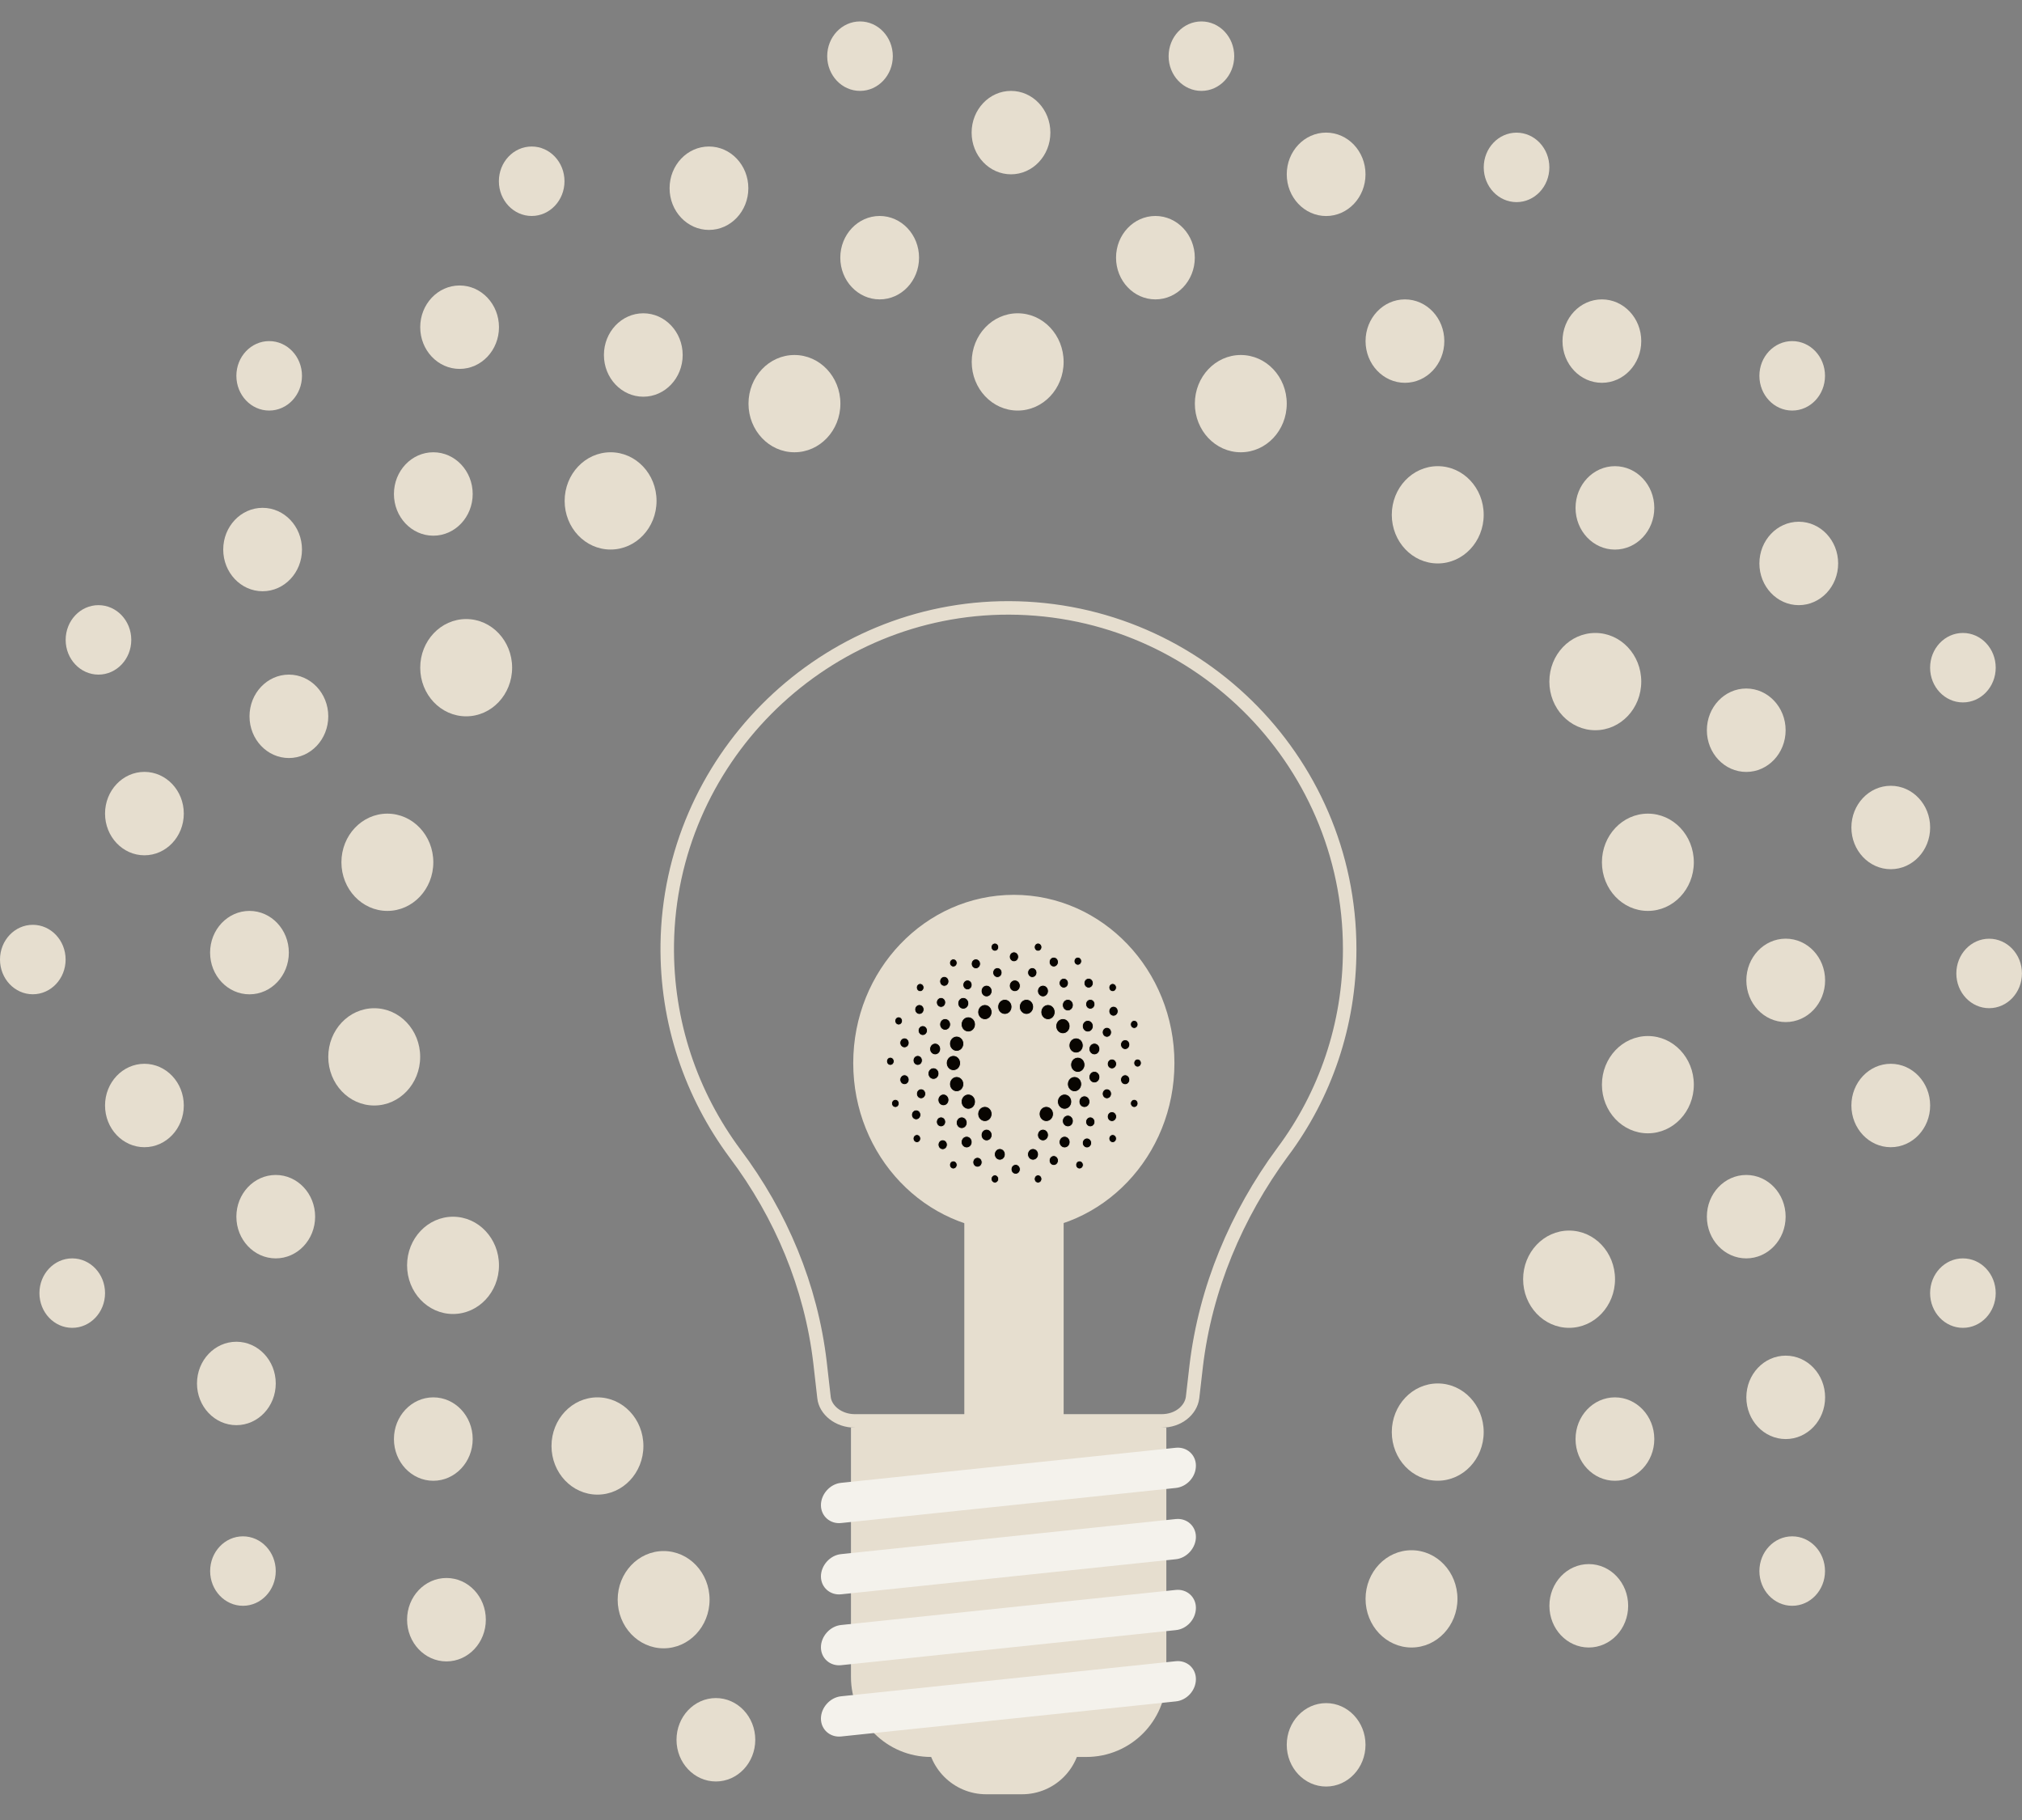 <svg width="40" height="36" viewBox="0 0 40 36" fill="none" xmlns="http://www.w3.org/2000/svg">
<rect x="0" y="0" width="40" height="36" fill="#808080" stroke="none"/>
<path d="M16.222 26.951L16.222 26.951C16.045 25.444 15.45 24.027 14.54 22.816C13.682 21.66 13.179 20.228 13.2 18.676C13.25 15.068 16.186 12.111 19.787 12.026C23.587 11.941 26.7 14.996 26.7 18.775C26.7 20.279 26.21 21.668 25.374 22.788L25.373 22.788C24.457 24.034 23.848 25.48 23.664 27.016L23.664 27.017L23.592 27.643C23.592 27.644 23.592 27.644 23.592 27.644C23.558 27.896 23.31 28.106 22.979 28.106H16.913C16.581 28.106 16.328 27.888 16.301 27.646L16.301 27.645L16.222 26.951Z" stroke="#E6DECF" stroke-width="0.267"/>
<path d="M20.218 35.491H19.509C18.866 35.491 18.338 34.97 18.338 34.319V33.235H21.382V34.319C21.389 34.963 20.868 35.491 20.218 35.491Z" fill="#E6DECF"/>
<path d="M21.49 34.753H18.417C17.543 34.753 16.834 34.045 16.834 33.17V28.239H23.073V33.17C23.073 34.045 22.365 34.753 21.49 34.753Z" fill="#E6DECF"/>
<path d="M23.261 29.432L16.638 30.126C16.421 30.148 16.24 29.989 16.24 29.772C16.24 29.555 16.421 29.352 16.638 29.331L23.261 28.637C23.477 28.615 23.658 28.774 23.658 28.991C23.658 29.215 23.477 29.41 23.261 29.432Z" fill="#F4F2EC"/>
<path d="M23.261 30.842L16.638 31.536C16.421 31.558 16.24 31.398 16.24 31.182C16.24 30.965 16.421 30.762 16.638 30.741L23.261 30.047C23.477 30.025 23.658 30.184 23.658 30.401C23.658 30.618 23.477 30.82 23.261 30.842Z" fill="#F4F2EC"/>
<path d="M23.261 32.244L16.638 32.938C16.421 32.96 16.24 32.801 16.24 32.584C16.24 32.367 16.421 32.165 16.638 32.143L23.261 31.449C23.477 31.427 23.658 31.587 23.658 31.803C23.658 32.028 23.477 32.223 23.261 32.244Z" fill="#F4F2EC"/>
<path d="M23.261 33.654L16.638 34.348C16.421 34.37 16.24 34.211 16.24 33.994C16.24 33.777 16.421 33.575 16.638 33.553L23.261 32.859C23.477 32.837 23.658 32.996 23.658 33.213C23.658 33.437 23.477 33.633 23.261 33.654Z" fill="#F4F2EC"/>
<rect x="19.102" y="24.217" width="1.914" height="3.879" fill="#E6DECF" stroke="#E6DECF" stroke-width="0.051"/>
<path d="M23.198 21.028C23.198 22.849 21.79 24.321 20.056 24.321C18.322 24.321 16.914 22.849 16.914 21.028C16.914 19.208 18.322 17.735 20.056 17.735C21.79 17.735 23.198 19.208 23.198 21.028Z" fill="#E6DECF" stroke="#E6DECF" stroke-width="0.07"/>
<path d="M19.624 22.034C19.624 22.117 19.561 22.183 19.484 22.183C19.407 22.183 19.343 22.117 19.343 22.034C19.343 21.952 19.407 21.886 19.484 21.886C19.561 21.886 19.624 21.952 19.624 22.034Z" fill="#080501" stroke="#E6DECF" stroke-width="0.015"/>
<path d="M19.065 21.444C19.065 21.526 19.002 21.593 18.925 21.593C18.848 21.593 18.785 21.526 18.785 21.444C18.785 21.361 18.848 21.295 18.925 21.295C19.002 21.295 19.065 21.361 19.065 21.444Z" fill="#080501" stroke="#E6DECF" stroke-width="0.015"/>
<path d="M19.001 21.027C19.001 21.11 18.938 21.176 18.861 21.176C18.784 21.176 18.721 21.11 18.721 21.027C18.721 20.945 18.784 20.878 18.861 20.878C18.938 20.878 19.001 20.945 19.001 21.027Z" fill="#080501" stroke="#E6DECF" stroke-width="0.015"/>
<path d="M19.065 20.645C19.065 20.727 19.002 20.794 18.925 20.794C18.848 20.794 18.785 20.727 18.785 20.645C18.785 20.562 18.848 20.496 18.925 20.496C19.002 20.496 19.065 20.562 19.065 20.645Z" fill="#080501" stroke="#E6DECF" stroke-width="0.015"/>
<path d="M19.296 20.263C19.296 20.345 19.233 20.411 19.155 20.411C19.078 20.411 19.015 20.345 19.015 20.263C19.015 20.18 19.078 20.114 19.155 20.114C19.233 20.114 19.296 20.18 19.296 20.263Z" fill="#080501" stroke="#E6DECF" stroke-width="0.015"/>
<path d="M19.624 20.02C19.624 20.102 19.561 20.168 19.484 20.168C19.407 20.168 19.343 20.102 19.343 20.02C19.343 19.937 19.407 19.871 19.484 19.871C19.561 19.871 19.624 19.937 19.624 20.02Z" fill="#080501" stroke="#E6DECF" stroke-width="0.015"/>
<path d="M20.018 19.915C20.018 19.998 19.955 20.064 19.878 20.064C19.801 20.064 19.738 19.998 19.738 19.915C19.738 19.833 19.801 19.767 19.878 19.767C19.955 19.767 20.018 19.833 20.018 19.915Z" fill="#080501" stroke="#E6DECF" stroke-width="0.015"/>
<path d="M20.446 19.915C20.446 19.998 20.383 20.064 20.306 20.064C20.229 20.064 20.166 19.998 20.166 19.915C20.166 19.833 20.229 19.767 20.306 19.767C20.383 19.767 20.446 19.833 20.446 19.915Z" fill="#080501" stroke="#E6DECF" stroke-width="0.015"/>
<path d="M20.872 20.02C20.872 20.102 20.809 20.168 20.732 20.168C20.655 20.168 20.592 20.102 20.592 20.02C20.592 19.937 20.655 19.871 20.732 19.871C20.809 19.871 20.872 19.937 20.872 20.02Z" fill="#080501" stroke="#E6DECF" stroke-width="0.015"/>
<path d="M21.167 20.297C21.167 20.38 21.104 20.446 21.027 20.446C20.95 20.446 20.887 20.38 20.887 20.297C20.887 20.215 20.95 20.149 21.027 20.149C21.104 20.149 21.167 20.215 21.167 20.297Z" fill="#080501" stroke="#E6DECF" stroke-width="0.015"/>
<path d="M21.428 20.68C21.428 20.762 21.365 20.828 21.288 20.828C21.211 20.828 21.148 20.762 21.148 20.68C21.148 20.597 21.211 20.531 21.288 20.531C21.365 20.531 21.428 20.597 21.428 20.68Z" fill="#080501" stroke="#E6DECF" stroke-width="0.015"/>
<path d="M21.462 21.062C21.462 21.144 21.398 21.21 21.322 21.21C21.244 21.21 21.181 21.144 21.181 21.062C21.181 20.979 21.244 20.913 21.322 20.913C21.398 20.913 21.462 20.979 21.462 21.062Z" fill="#080501" stroke="#E6DECF" stroke-width="0.015"/>
<path d="M21.397 21.444C21.397 21.526 21.334 21.593 21.257 21.593C21.18 21.593 21.117 21.526 21.117 21.444C21.117 21.361 21.18 21.295 21.257 21.295C21.334 21.295 21.397 21.361 21.397 21.444Z" fill="#080501" stroke="#E6DECF" stroke-width="0.015"/>
<path d="M21.2 21.791C21.2 21.874 21.137 21.94 21.06 21.94C20.983 21.94 20.92 21.874 20.92 21.791C20.92 21.709 20.983 21.642 21.06 21.642C21.137 21.642 21.2 21.709 21.2 21.791Z" fill="#080501" stroke="#E6DECF" stroke-width="0.015"/>
<path d="M20.839 22.034C20.839 22.117 20.776 22.183 20.698 22.183C20.622 22.183 20.558 22.117 20.558 22.034C20.558 21.952 20.622 21.886 20.698 21.886C20.776 21.886 20.839 21.952 20.839 22.034Z" fill="#080501" stroke="#E6DECF" stroke-width="0.015"/>
<path d="M19.296 21.791C19.296 21.874 19.233 21.94 19.155 21.94C19.078 21.94 19.015 21.874 19.015 21.791C19.015 21.709 19.078 21.642 19.155 21.642C19.233 21.642 19.296 21.709 19.296 21.791Z" fill="#080501" stroke="#E6DECF" stroke-width="0.015"/>
<path d="M19.625 22.451C19.625 22.515 19.576 22.565 19.517 22.565C19.458 22.565 19.41 22.515 19.41 22.451C19.41 22.388 19.458 22.337 19.517 22.337C19.576 22.337 19.625 22.388 19.625 22.451Z" fill="#080501" stroke="#E6DECF" stroke-width="0.015"/>
<path d="M19.886 22.833C19.886 22.897 19.838 22.947 19.779 22.947C19.72 22.947 19.672 22.897 19.672 22.833C19.672 22.77 19.72 22.719 19.779 22.719C19.838 22.719 19.886 22.77 19.886 22.833Z" fill="#080501" stroke="#E6DECF" stroke-width="0.015"/>
<path d="M20.543 22.833C20.543 22.897 20.494 22.947 20.435 22.947C20.376 22.947 20.328 22.897 20.328 22.833C20.328 22.77 20.376 22.719 20.435 22.719C20.494 22.719 20.543 22.77 20.543 22.833Z" fill="#080501" stroke="#E6DECF" stroke-width="0.015"/>
<path d="M20.74 22.451C20.74 22.515 20.691 22.565 20.633 22.565C20.574 22.565 20.525 22.515 20.525 22.451C20.525 22.388 20.574 22.337 20.633 22.337C20.691 22.337 20.74 22.388 20.74 22.451Z" fill="#080501" stroke="#E6DECF" stroke-width="0.015"/>
<path d="M21.232 22.173C21.232 22.237 21.183 22.287 21.125 22.287C21.066 22.287 21.017 22.237 21.017 22.173C21.017 22.11 21.066 22.059 21.125 22.059C21.183 22.059 21.232 22.11 21.232 22.173Z" fill="#080501" stroke="#E6DECF" stroke-width="0.015"/>
<path d="M21.168 22.59C21.168 22.654 21.119 22.704 21.06 22.704C21.001 22.704 20.953 22.654 20.953 22.59C20.953 22.527 21.001 22.476 21.06 22.476C21.119 22.476 21.168 22.527 21.168 22.59Z" fill="#080501" stroke="#E6DECF" stroke-width="0.015"/>
<path d="M21.56 21.791C21.56 21.855 21.512 21.905 21.453 21.905C21.394 21.905 21.346 21.855 21.346 21.791C21.346 21.728 21.394 21.677 21.453 21.677C21.512 21.677 21.56 21.728 21.56 21.791Z" fill="#080501" stroke="#E6DECF" stroke-width="0.015"/>
<path d="M21.757 21.305C21.757 21.368 21.709 21.419 21.65 21.419C21.591 21.419 21.543 21.368 21.543 21.305C21.543 21.242 21.591 21.191 21.65 21.191C21.709 21.191 21.757 21.242 21.757 21.305Z" fill="#080501" stroke="#E6DECF" stroke-width="0.015"/>
<path d="M21.757 20.749C21.757 20.812 21.709 20.863 21.65 20.863C21.591 20.863 21.543 20.812 21.543 20.749C21.543 20.686 21.591 20.635 21.65 20.635C21.709 20.635 21.757 20.686 21.757 20.749Z" fill="#080501" stroke="#E6DECF" stroke-width="0.015"/>
<path d="M21.627 20.297C21.627 20.361 21.578 20.412 21.519 20.412C21.46 20.412 21.412 20.361 21.412 20.297C21.412 20.234 21.46 20.183 21.519 20.183C21.578 20.183 21.627 20.234 21.627 20.297Z" fill="#080501" stroke="#E6DECF" stroke-width="0.015"/>
<path d="M21.232 19.881C21.232 19.944 21.183 19.995 21.125 19.995C21.066 19.995 21.017 19.944 21.017 19.881C21.017 19.817 21.066 19.767 21.125 19.767C21.183 19.767 21.232 19.817 21.232 19.881Z" fill="#080501" stroke="#E6DECF" stroke-width="0.015"/>
<path d="M20.74 19.603C20.74 19.666 20.691 19.717 20.633 19.717C20.574 19.717 20.525 19.666 20.525 19.603C20.525 19.539 20.574 19.489 20.633 19.489C20.691 19.489 20.74 19.539 20.74 19.603Z" fill="#080501" stroke="#E6DECF" stroke-width="0.015"/>
<path d="M20.183 19.499C20.183 19.562 20.135 19.613 20.076 19.613C20.017 19.613 19.968 19.562 19.968 19.499C19.968 19.435 20.017 19.385 20.076 19.385C20.135 19.385 20.183 19.435 20.183 19.499Z" fill="#080501" stroke="#E6DECF" stroke-width="0.015"/>
<path d="M19.625 19.603C19.625 19.666 19.576 19.717 19.517 19.717C19.458 19.717 19.41 19.666 19.41 19.603C19.41 19.539 19.458 19.489 19.517 19.489C19.576 19.489 19.625 19.539 19.625 19.603Z" fill="#080501" stroke="#E6DECF" stroke-width="0.015"/>
<path d="M19.164 19.846C19.164 19.909 19.115 19.96 19.056 19.96C18.997 19.96 18.949 19.909 18.949 19.846C18.949 19.782 18.997 19.732 19.056 19.732C19.115 19.732 19.164 19.782 19.164 19.846Z" fill="#080501" stroke="#E6DECF" stroke-width="0.015"/>
<path d="M18.804 20.263C18.804 20.326 18.756 20.377 18.697 20.377C18.638 20.377 18.59 20.326 18.59 20.263C18.59 20.2 18.638 20.149 18.697 20.149C18.756 20.149 18.804 20.2 18.804 20.263Z" fill="#080501" stroke="#E6DECF" stroke-width="0.015"/>
<path d="M18.607 20.749C18.607 20.812 18.558 20.863 18.5 20.863C18.441 20.863 18.392 20.812 18.392 20.749C18.392 20.686 18.441 20.635 18.5 20.635C18.558 20.635 18.607 20.686 18.607 20.749Z" fill="#080501" stroke="#E6DECF" stroke-width="0.015"/>
<path d="M18.574 21.235C18.574 21.299 18.525 21.349 18.466 21.349C18.408 21.349 18.359 21.299 18.359 21.235C18.359 21.172 18.408 21.122 18.466 21.122C18.525 21.122 18.574 21.172 18.574 21.235Z" fill="#080501" stroke="#E6DECF" stroke-width="0.015"/>
<path d="M18.771 21.756C18.771 21.82 18.723 21.87 18.664 21.87C18.605 21.87 18.556 21.82 18.556 21.756C18.556 21.693 18.605 21.642 18.664 21.642C18.723 21.642 18.771 21.693 18.771 21.756Z" fill="#080501" stroke="#E6DECF" stroke-width="0.015"/>
<path d="M19.132 22.208C19.132 22.271 19.084 22.322 19.025 22.322C18.966 22.322 18.918 22.271 18.918 22.208C18.918 22.145 18.966 22.094 19.025 22.094C19.084 22.094 19.132 22.145 19.132 22.208Z" fill="#080501" stroke="#E6DECF" stroke-width="0.015"/>
<path d="M19.23 22.59C19.23 22.654 19.181 22.704 19.123 22.704C19.064 22.704 19.015 22.654 19.015 22.59C19.015 22.527 19.064 22.476 19.123 22.476C19.181 22.476 19.23 22.527 19.23 22.59Z" fill="#080501" stroke="#E6DECF" stroke-width="0.015"/>
<path d="M20.183 23.129C20.183 23.182 20.142 23.225 20.093 23.225C20.043 23.225 20.002 23.182 20.002 23.129C20.002 23.075 20.043 23.032 20.093 23.032C20.142 23.032 20.183 23.075 20.183 23.129Z" fill="#080501" stroke="#E6DECF" stroke-width="0.015"/>
<path d="M20.937 22.955C20.937 23.009 20.896 23.052 20.846 23.052C20.797 23.052 20.756 23.009 20.756 22.955C20.756 22.901 20.797 22.858 20.846 22.858C20.896 22.858 20.937 22.901 20.937 22.955Z" fill="#080501" stroke="#E6DECF" stroke-width="0.015"/>
<path d="M21.594 22.608C21.594 22.661 21.552 22.704 21.503 22.704C21.453 22.704 21.412 22.661 21.412 22.608C21.412 22.554 21.453 22.511 21.503 22.511C21.552 22.511 21.594 22.554 21.594 22.608Z" fill="#080501" stroke="#E6DECF" stroke-width="0.015"/>
<path d="M21.66 22.191C21.66 22.244 21.619 22.287 21.569 22.287C21.519 22.287 21.478 22.244 21.478 22.191C21.478 22.137 21.519 22.094 21.569 22.094C21.619 22.094 21.66 22.137 21.66 22.191Z" fill="#080501" stroke="#E6DECF" stroke-width="0.015"/>
<path d="M22.088 22.086C22.088 22.14 22.047 22.183 21.997 22.183C21.947 22.183 21.906 22.14 21.906 22.086C21.906 22.033 21.947 21.99 21.997 21.99C22.047 21.99 22.088 22.033 22.088 22.086Z" fill="#080501" stroke="#E6DECF" stroke-width="0.015"/>
<path d="M21.988 21.635C21.988 21.689 21.947 21.732 21.897 21.732C21.848 21.732 21.806 21.689 21.806 21.635C21.806 21.581 21.848 21.538 21.897 21.538C21.947 21.538 21.988 21.581 21.988 21.635Z" fill="#080501" stroke="#E6DECF" stroke-width="0.015"/>
<path d="M22.349 21.357C22.349 21.411 22.308 21.454 22.259 21.454C22.209 21.454 22.168 21.411 22.168 21.357C22.168 21.303 22.209 21.26 22.259 21.26C22.308 21.26 22.349 21.303 22.349 21.357Z" fill="#080501" stroke="#E6DECF" stroke-width="0.015"/>
<path d="M22.088 21.044C22.088 21.098 22.047 21.141 21.997 21.141C21.947 21.141 21.906 21.098 21.906 21.044C21.906 20.991 21.947 20.948 21.997 20.948C22.047 20.948 22.088 20.991 22.088 21.044Z" fill="#080501" stroke="#E6DECF" stroke-width="0.015"/>
<path d="M22.349 20.662C22.349 20.716 22.308 20.759 22.259 20.759C22.209 20.759 22.168 20.716 22.168 20.662C22.168 20.609 22.209 20.566 22.259 20.566C22.308 20.566 22.349 20.609 22.349 20.662Z" fill="#080501" stroke="#E6DECF" stroke-width="0.015"/>
<path d="M21.988 20.419C21.988 20.473 21.947 20.516 21.897 20.516C21.848 20.516 21.806 20.473 21.806 20.419C21.806 20.365 21.848 20.322 21.897 20.322C21.947 20.322 21.988 20.365 21.988 20.419Z" fill="#080501" stroke="#E6DECF" stroke-width="0.015"/>
<path d="M22.119 20.002C22.119 20.056 22.078 20.099 22.028 20.099C21.978 20.099 21.937 20.056 21.937 20.002C21.937 19.948 21.978 19.905 22.028 19.905C22.078 19.905 22.119 19.948 22.119 20.002Z" fill="#080501" stroke="#E6DECF" stroke-width="0.015"/>
<path d="M21.66 19.863C21.66 19.917 21.619 19.96 21.569 19.96C21.519 19.96 21.478 19.917 21.478 19.863C21.478 19.809 21.519 19.767 21.569 19.767C21.619 19.767 21.66 19.809 21.66 19.863Z" fill="#080501" stroke="#E6DECF" stroke-width="0.015"/>
<path d="M21.627 19.446C21.627 19.5 21.586 19.543 21.536 19.543C21.486 19.543 21.445 19.5 21.445 19.446C21.445 19.393 21.486 19.35 21.536 19.35C21.586 19.35 21.627 19.393 21.627 19.446Z" fill="#080501" stroke="#E6DECF" stroke-width="0.015"/>
<path d="M21.135 19.446C21.135 19.5 21.094 19.543 21.044 19.543C20.994 19.543 20.953 19.5 20.953 19.446C20.953 19.393 20.994 19.35 21.044 19.35C21.094 19.35 21.135 19.393 21.135 19.446Z" fill="#080501" stroke="#E6DECF" stroke-width="0.015"/>
<path d="M20.937 19.029C20.937 19.083 20.896 19.126 20.846 19.126C20.797 19.126 20.756 19.083 20.756 19.029C20.756 18.976 20.797 18.933 20.846 18.933C20.896 18.933 20.937 18.976 20.937 19.029Z" fill="#080501" stroke="#E6DECF" stroke-width="0.015"/>
<path d="M20.512 19.238C20.512 19.292 20.471 19.335 20.421 19.335C20.371 19.335 20.33 19.292 20.33 19.238C20.33 19.184 20.371 19.141 20.421 19.141C20.471 19.141 20.512 19.184 20.512 19.238Z" fill="#080501" stroke="#E6DECF" stroke-width="0.015"/>
<path d="M20.15 18.925C20.15 18.979 20.109 19.022 20.059 19.022C20.01 19.022 19.968 18.979 19.968 18.925C19.968 18.872 20.01 18.829 20.059 18.829C20.109 18.829 20.15 18.872 20.15 18.925Z" fill="#080501" stroke="#E6DECF" stroke-width="0.015"/>
<path d="M19.822 19.238C19.822 19.292 19.781 19.335 19.731 19.335C19.681 19.335 19.64 19.292 19.64 19.238C19.64 19.184 19.681 19.141 19.731 19.141C19.781 19.141 19.822 19.184 19.822 19.238Z" fill="#080501" stroke="#E6DECF" stroke-width="0.015"/>
<path d="M19.396 19.064C19.396 19.118 19.355 19.161 19.305 19.161C19.256 19.161 19.215 19.118 19.215 19.064C19.215 19.01 19.256 18.968 19.305 18.968C19.355 18.968 19.396 19.01 19.396 19.064Z" fill="#080501" stroke="#E6DECF" stroke-width="0.015"/>
<path d="M19.23 19.481C19.23 19.535 19.189 19.578 19.14 19.578C19.09 19.578 19.049 19.535 19.049 19.481C19.049 19.427 19.09 19.385 19.14 19.385C19.189 19.385 19.23 19.427 19.23 19.481Z" fill="#080501" stroke="#E6DECF" stroke-width="0.015"/>
<path d="M18.771 19.412C18.771 19.465 18.73 19.508 18.68 19.508C18.631 19.508 18.59 19.465 18.59 19.412C18.59 19.358 18.631 19.315 18.68 19.315C18.73 19.315 18.771 19.358 18.771 19.412Z" fill="#080501" stroke="#E6DECF" stroke-width="0.015"/>
<path d="M18.707 19.828C18.707 19.882 18.666 19.925 18.616 19.925C18.566 19.925 18.525 19.882 18.525 19.828C18.525 19.775 18.566 19.732 18.616 19.732C18.666 19.732 18.707 19.775 18.707 19.828Z" fill="#080501" stroke="#E6DECF" stroke-width="0.015"/>
<path d="M18.279 19.967C18.279 20.021 18.238 20.064 18.188 20.064C18.139 20.064 18.097 20.021 18.097 19.967C18.097 19.914 18.139 19.871 18.188 19.871C18.238 19.871 18.279 19.914 18.279 19.967Z" fill="#080501" stroke="#E6DECF" stroke-width="0.015"/>
<path d="M18.346 20.384C18.346 20.438 18.305 20.481 18.255 20.481C18.205 20.481 18.164 20.438 18.164 20.384C18.164 20.331 18.205 20.288 18.255 20.288C18.305 20.288 18.346 20.331 18.346 20.384Z" fill="#080501" stroke="#E6DECF" stroke-width="0.015"/>
<path d="M17.984 20.628C17.984 20.681 17.943 20.724 17.893 20.724C17.844 20.724 17.802 20.681 17.802 20.628C17.802 20.574 17.844 20.531 17.893 20.531C17.943 20.531 17.984 20.574 17.984 20.628Z" fill="#080501" stroke="#E6DECF" stroke-width="0.015"/>
<path d="M18.246 20.975C18.246 21.029 18.205 21.072 18.155 21.072C18.105 21.072 18.064 21.029 18.064 20.975C18.064 20.921 18.105 20.878 18.155 20.878C18.205 20.878 18.246 20.921 18.246 20.975Z" fill="#080501" stroke="#E6DECF" stroke-width="0.015"/>
<path d="M17.984 21.357C17.984 21.411 17.943 21.453 17.893 21.453C17.844 21.453 17.802 21.411 17.802 21.357C17.802 21.303 17.844 21.26 17.893 21.26C17.943 21.26 17.984 21.303 17.984 21.357Z" fill="#080501" stroke="#E6DECF" stroke-width="0.015"/>
<path d="M18.312 21.635C18.312 21.689 18.271 21.732 18.221 21.732C18.172 21.732 18.131 21.689 18.131 21.635C18.131 21.581 18.172 21.538 18.221 21.538C18.271 21.538 18.312 21.581 18.312 21.635Z" fill="#080501" stroke="#E6DECF" stroke-width="0.015"/>
<path d="M18.215 22.052C18.215 22.105 18.174 22.148 18.124 22.148C18.074 22.148 18.033 22.105 18.033 22.052C18.033 21.998 18.074 21.955 18.124 21.955C18.174 21.955 18.215 21.998 18.215 22.052Z" fill="#080501" stroke="#E6DECF" stroke-width="0.015"/>
<path d="M18.707 22.191C18.707 22.244 18.666 22.287 18.616 22.287C18.566 22.287 18.525 22.244 18.525 22.191C18.525 22.137 18.566 22.094 18.616 22.094C18.666 22.094 18.707 22.137 18.707 22.191Z" fill="#080501" stroke="#E6DECF" stroke-width="0.015"/>
<path d="M18.74 22.642C18.74 22.696 18.699 22.739 18.649 22.739C18.599 22.739 18.558 22.696 18.558 22.642C18.558 22.588 18.599 22.546 18.649 22.546C18.699 22.546 18.74 22.588 18.74 22.642Z" fill="#080501" stroke="#E6DECF" stroke-width="0.015"/>
<path d="M19.428 22.99C19.428 23.043 19.387 23.086 19.337 23.086C19.287 23.086 19.246 23.043 19.246 22.99C19.246 22.936 19.287 22.893 19.337 22.893C19.387 22.893 19.428 22.936 19.428 22.99Z" fill="#080501" stroke="#E6DECF" stroke-width="0.015"/>
<path d="M19.756 23.32C19.756 23.364 19.722 23.399 19.682 23.399C19.641 23.399 19.607 23.364 19.607 23.32C19.607 23.276 19.641 23.24 19.682 23.24C19.722 23.24 19.756 23.276 19.756 23.32Z" fill="#080501" stroke="#E6DECF" stroke-width="0.015"/>
<path d="M20.61 23.32C20.61 23.364 20.576 23.399 20.535 23.399C20.494 23.399 20.461 23.364 20.461 23.32C20.461 23.276 20.494 23.24 20.535 23.24C20.576 23.24 20.61 23.276 20.61 23.32Z" fill="#080501" stroke="#E6DECF" stroke-width="0.015"/>
<path d="M21.43 23.042C21.43 23.086 21.396 23.121 21.355 23.121C21.315 23.121 21.281 23.086 21.281 23.042C21.281 22.998 21.315 22.963 21.355 22.963C21.396 22.963 21.43 22.998 21.43 23.042Z" fill="#080501" stroke="#E6DECF" stroke-width="0.015"/>
<path d="M22.086 22.521C22.086 22.565 22.052 22.6 22.012 22.6C21.971 22.6 21.937 22.565 21.937 22.521C21.937 22.477 21.971 22.442 22.012 22.442C22.052 22.442 22.086 22.477 22.086 22.521Z" fill="#080501" stroke="#E6DECF" stroke-width="0.015"/>
<path d="M22.512 21.826C22.512 21.87 22.478 21.905 22.438 21.905C22.397 21.905 22.363 21.87 22.363 21.826C22.363 21.782 22.397 21.747 22.438 21.747C22.478 21.747 22.512 21.782 22.512 21.826Z" fill="#080501" stroke="#E6DECF" stroke-width="0.015"/>
<path d="M22.578 21.027C22.578 21.071 22.545 21.106 22.504 21.106C22.463 21.106 22.43 21.071 22.43 21.027C22.43 20.983 22.463 20.948 22.504 20.948C22.545 20.948 22.578 20.983 22.578 21.027Z" fill="#080501" stroke="#E6DECF" stroke-width="0.015"/>
<path d="M22.512 20.263C22.512 20.307 22.478 20.342 22.438 20.342C22.397 20.342 22.363 20.307 22.363 20.263C22.363 20.219 22.397 20.183 22.438 20.183C22.478 20.183 22.512 20.219 22.512 20.263Z" fill="#080501" stroke="#E6DECF" stroke-width="0.015"/>
<path d="M22.086 19.533C22.086 19.578 22.052 19.613 22.012 19.613C21.971 19.613 21.937 19.578 21.937 19.533C21.937 19.489 21.971 19.454 22.012 19.454C22.052 19.454 22.086 19.489 22.086 19.533Z" fill="#080501" stroke="#E6DECF" stroke-width="0.015"/>
<path d="M21.397 19.012C21.397 19.056 21.363 19.091 21.322 19.091C21.282 19.091 21.248 19.056 21.248 19.012C21.248 18.968 21.282 18.933 21.322 18.933C21.363 18.933 21.397 18.968 21.397 19.012Z" fill="#080501" stroke="#E6DECF" stroke-width="0.015"/>
<path d="M20.61 18.734C20.61 18.779 20.576 18.814 20.535 18.814C20.494 18.814 20.461 18.779 20.461 18.734C20.461 18.69 20.494 18.655 20.535 18.655C20.576 18.655 20.61 18.69 20.61 18.734Z" fill="#080501" stroke="#E6DECF" stroke-width="0.015"/>
<path d="M19.756 18.734C19.756 18.779 19.722 18.814 19.682 18.814C19.641 18.814 19.607 18.779 19.607 18.734C19.607 18.69 19.641 18.655 19.682 18.655C19.722 18.655 19.756 18.69 19.756 18.734Z" fill="#080501" stroke="#E6DECF" stroke-width="0.015"/>
<path d="M18.934 19.047C18.934 19.091 18.9 19.126 18.859 19.126C18.819 19.126 18.785 19.091 18.785 19.047C18.785 19.003 18.819 18.968 18.859 18.968C18.9 18.968 18.934 19.003 18.934 19.047Z" fill="#080501" stroke="#E6DECF" stroke-width="0.015"/>
<path d="M18.278 19.533C18.278 19.578 18.244 19.613 18.203 19.613C18.162 19.613 18.129 19.578 18.129 19.533C18.129 19.489 18.162 19.454 18.203 19.454C18.244 19.454 18.278 19.489 18.278 19.533Z" fill="#080501" stroke="#E6DECF" stroke-width="0.015"/>
<path d="M17.852 20.193C17.852 20.238 17.818 20.273 17.777 20.273C17.737 20.273 17.703 20.238 17.703 20.193C17.703 20.149 17.737 20.114 17.777 20.114C17.818 20.114 17.852 20.149 17.852 20.193Z" fill="#080501" stroke="#E6DECF" stroke-width="0.015"/>
<path d="M17.688 20.992C17.688 21.037 17.654 21.072 17.613 21.072C17.573 21.072 17.539 21.037 17.539 20.992C17.539 20.948 17.573 20.913 17.613 20.913C17.654 20.913 17.688 20.948 17.688 20.992Z" fill="#080501" stroke="#E6DECF" stroke-width="0.015"/>
<path d="M17.787 21.826C17.787 21.87 17.754 21.905 17.713 21.905C17.672 21.905 17.638 21.87 17.638 21.826C17.638 21.782 17.672 21.747 17.713 21.747C17.754 21.747 17.787 21.782 17.787 21.826Z" fill="#080501" stroke="#E6DECF" stroke-width="0.015"/>
<path d="M18.213 22.521C18.213 22.565 18.179 22.6 18.139 22.6C18.098 22.6 18.064 22.565 18.064 22.521C18.064 22.477 18.098 22.442 18.139 22.442C18.179 22.442 18.213 22.477 18.213 22.521Z" fill="#080501" stroke="#E6DECF" stroke-width="0.015"/>
<path d="M18.934 23.042C18.934 23.086 18.9 23.121 18.859 23.121C18.819 23.121 18.785 23.086 18.785 23.042C18.785 22.998 18.819 22.963 18.859 22.963C18.9 22.963 18.934 22.998 18.934 23.042Z" fill="#080501" stroke="#E6DECF" stroke-width="0.015"/>
<ellipse cx="28.442" cy="28.327" rx="0.909" ry="0.962" fill="#E6DECF"/>
<ellipse cx="27.923" cy="31.626" rx="0.909" ry="0.962" fill="#E6DECF"/>
<ellipse cx="13.128" cy="31.642" rx="0.909" ry="0.962" fill="#E6DECF"/>
<ellipse cx="31.04" cy="25.303" rx="0.909" ry="0.962" fill="#E6DECF"/>
<ellipse cx="32.599" cy="21.455" rx="0.909" ry="0.962" fill="#E6DECF"/>
<ellipse cx="32.599" cy="17.056" rx="0.909" ry="0.962" fill="#E6DECF"/>
<ellipse cx="31.559" cy="13.482" rx="0.909" ry="0.962" fill="#E6DECF"/>
<ellipse cx="28.442" cy="10.183" rx="0.909" ry="0.962" fill="#E6DECF"/>
<ellipse cx="24.546" cy="7.984" rx="0.909" ry="0.962" fill="#E6DECF"/>
<ellipse cx="20.132" cy="7.159" rx="0.909" ry="0.962" fill="#E6DECF"/>
<ellipse cx="15.716" cy="7.984" rx="0.909" ry="0.962" fill="#E6DECF"/>
<ellipse cx="12.079" cy="9.908" rx="0.909" ry="0.962" fill="#E6DECF"/>
<ellipse cx="9.222" cy="13.207" rx="0.909" ry="0.962" fill="#E6DECF"/>
<ellipse cx="7.663" cy="17.056" rx="0.909" ry="0.962" fill="#E6DECF"/>
<ellipse cx="7.403" cy="20.905" rx="0.909" ry="0.962" fill="#E6DECF"/>
<ellipse cx="8.962" cy="25.029" rx="0.909" ry="0.962" fill="#E6DECF"/>
<ellipse cx="11.819" cy="28.602" rx="0.909" ry="0.962" fill="#E6DECF"/>
<ellipse cx="26.234" cy="34.513" rx="0.779" ry="0.825" fill="#E6DECF"/>
<ellipse cx="14.162" cy="34.413" rx="0.779" ry="0.825" fill="#E6DECF"/>
<ellipse cx="31.43" cy="31.763" rx="0.779" ry="0.825" fill="#E6DECF"/>
<ellipse cx="31.947" cy="28.465" rx="0.779" ry="0.825" fill="#E6DECF"/>
<ellipse cx="35.326" cy="27.64" rx="0.779" ry="0.825" fill="#E6DECF"/>
<ellipse cx="34.545" cy="24.066" rx="0.779" ry="0.825" fill="#E6DECF"/>
<ellipse cx="37.404" cy="21.867" rx="0.779" ry="0.825" fill="#E6DECF"/>
<ellipse cx="35.326" cy="19.392" rx="0.779" ry="0.825" fill="#E6DECF"/>
<ellipse cx="37.404" cy="16.368" rx="0.779" ry="0.825" fill="#E6DECF"/>
<ellipse cx="34.545" cy="14.444" rx="0.779" ry="0.825" fill="#E6DECF"/>
<ellipse cx="35.584" cy="11.145" rx="0.779" ry="0.825" fill="#E6DECF"/>
<ellipse cx="31.947" cy="10.046" rx="0.779" ry="0.825" fill="#E6DECF"/>
<ellipse cx="31.689" cy="6.747" rx="0.779" ry="0.825" fill="#E6DECF"/>
<ellipse cx="27.793" cy="6.747" rx="0.779" ry="0.825" fill="#E6DECF"/>
<ellipse cx="26.234" cy="3.448" rx="0.779" ry="0.825" fill="#E6DECF"/>
<ellipse cx="22.857" cy="5.097" rx="0.779" ry="0.825" fill="#E6DECF"/>
<ellipse cx="20" cy="2.623" rx="0.779" ry="0.825" fill="#E6DECF"/>
<ellipse cx="17.402" cy="5.097" rx="0.779" ry="0.825" fill="#E6DECF"/>
<ellipse cx="14.025" cy="3.723" rx="0.779" ry="0.825" fill="#E6DECF"/>
<ellipse cx="12.726" cy="7.022" rx="0.779" ry="0.825" fill="#E6DECF"/>
<ellipse cx="9.092" cy="6.472" rx="0.779" ry="0.825" fill="#E6DECF"/>
<ellipse cx="8.572" cy="9.771" rx="0.779" ry="0.825" fill="#E6DECF"/>
<ellipse cx="5.195" cy="10.87" rx="0.779" ry="0.825" fill="#E6DECF"/>
<ellipse cx="5.715" cy="14.169" rx="0.779" ry="0.825" fill="#E6DECF"/>
<ellipse cx="2.857" cy="16.093" rx="0.779" ry="0.825" fill="#E6DECF"/>
<ellipse cx="4.935" cy="18.843" rx="0.779" ry="0.825" fill="#E6DECF"/>
<ellipse cx="2.857" cy="21.867" rx="0.779" ry="0.825" fill="#E6DECF"/>
<ellipse cx="5.455" cy="24.066" rx="0.779" ry="0.825" fill="#E6DECF"/>
<ellipse cx="4.676" cy="27.365" rx="0.779" ry="0.825" fill="#E6DECF"/>
<ellipse cx="8.572" cy="28.465" rx="0.779" ry="0.825" fill="#E6DECF"/>
<ellipse cx="8.832" cy="32.038" rx="0.779" ry="0.825" fill="#E6DECF"/>
<ellipse cx="35.454" cy="31.076" rx="0.649" ry="0.687" fill="#E6DECF"/>
<ellipse cx="38.831" cy="25.578" rx="0.649" ry="0.687" fill="#E6DECF"/>
<ellipse cx="39.35" cy="19.255" rx="0.649" ry="0.687" fill="#E6DECF"/>
<ellipse cx="38.831" cy="13.207" rx="0.649" ry="0.687" fill="#E6DECF"/>
<ellipse cx="35.454" cy="7.434" rx="0.649" ry="0.687" fill="#E6DECF"/>
<ellipse cx="30.001" cy="3.311" rx="0.649" ry="0.687" fill="#E6DECF"/>
<ellipse cx="23.767" cy="1.111" rx="0.649" ry="0.687" fill="#E6DECF"/>
<ellipse cx="17.013" cy="1.111" rx="0.649" ry="0.687" fill="#E6DECF"/>
<ellipse cx="10.518" cy="3.585" rx="0.649" ry="0.687" fill="#E6DECF"/>
<ellipse cx="5.325" cy="7.434" rx="0.649" ry="0.687" fill="#E6DECF"/>
<ellipse cx="1.948" cy="12.657" rx="0.649" ry="0.687" fill="#E6DECF"/>
<ellipse cx="0.649" cy="18.98" rx="0.649" ry="0.687" fill="#E6DECF"/>
<ellipse cx="1.429" cy="25.578" rx="0.649" ry="0.687" fill="#E6DECF"/>
<ellipse cx="4.806" cy="31.076" rx="0.649" ry="0.687" fill="#E6DECF"/>
</svg>
